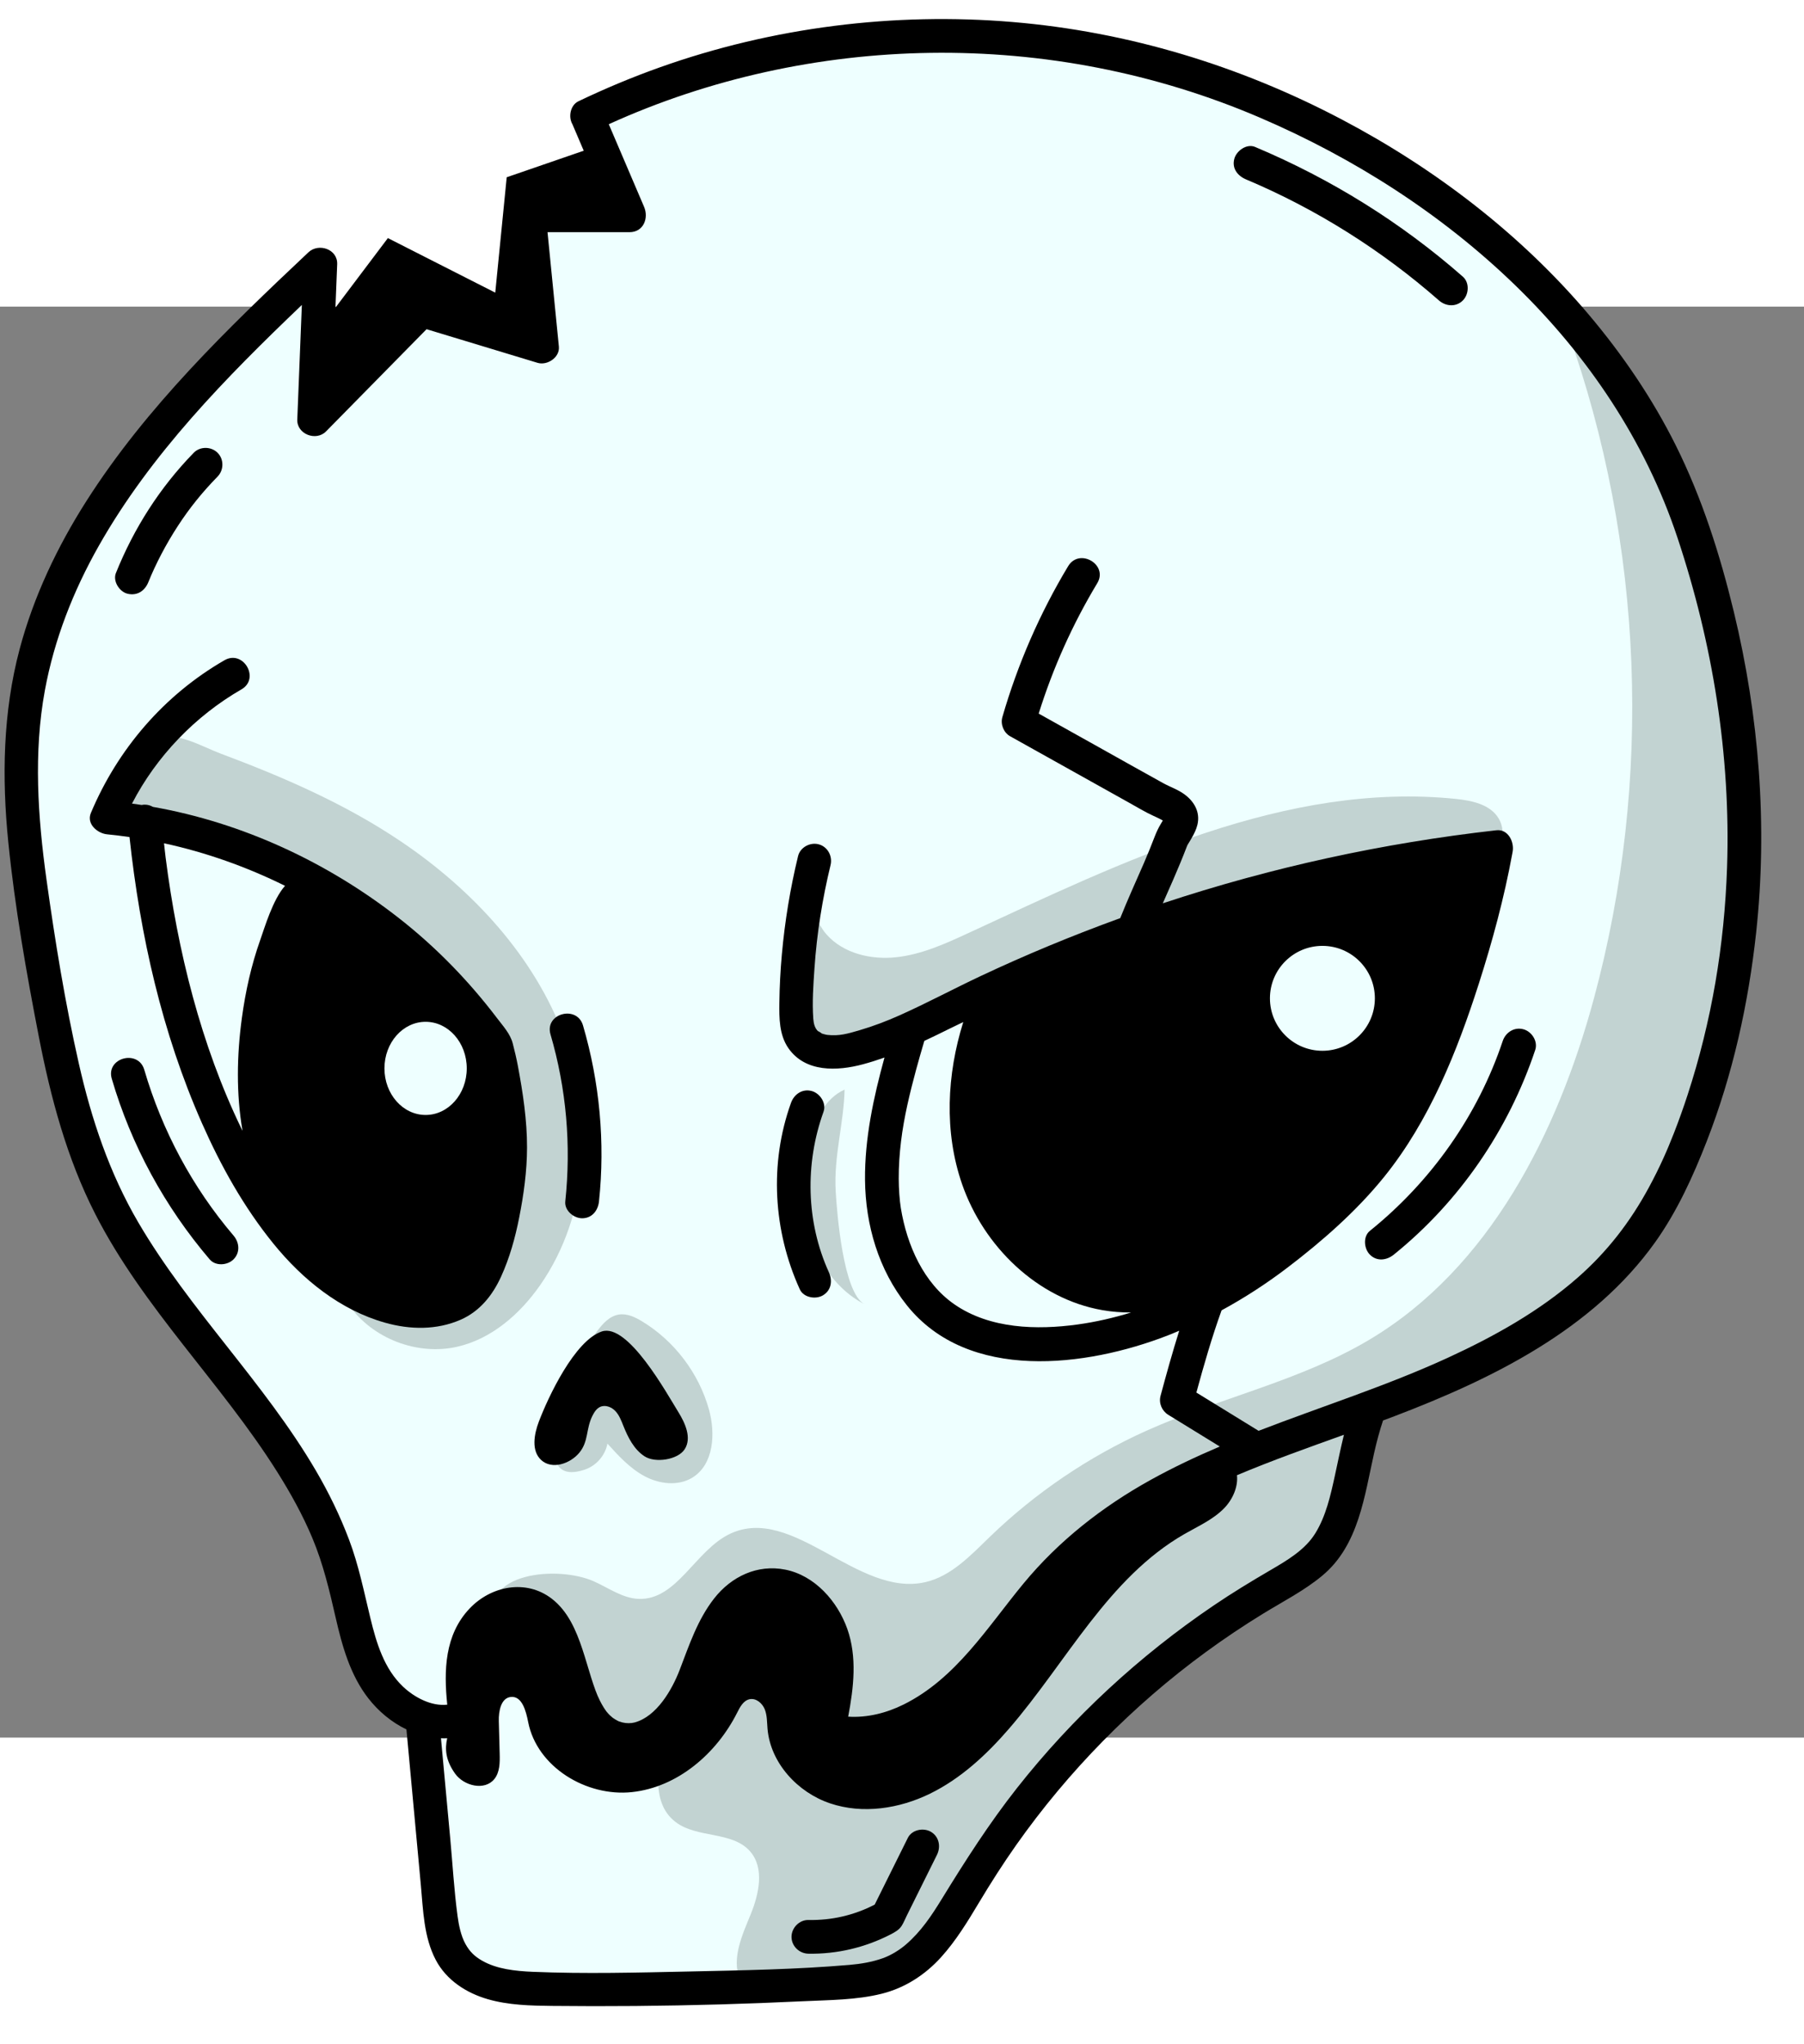 <?xml version="1.0" encoding="UTF-8" standalone="no" ?>
<!DOCTYPE svg PUBLIC "-//W3C//DTD SVG 1.1//EN" "http://www.w3.org/Graphics/SVG/1.1/DTD/svg11.dtd">
<svg xmlns="http://www.w3.org/2000/svg" xmlns:xlink="http://www.w3.org/1999/xlink" version="1.1" width="1080" height="1224" viewBox="200 160 900 714" xml:space="preserve">
<rect x="200" y="160" width="900" height="714" fill="#808080" stroke="none"/>
<desc>Created with Fabric.js 4.4.0</desc>
<defs>
</defs>
<g transform="matrix(1 0 0 1 640 512)" id="background-logo"  >
<rect style="stroke: none; stroke-width: 0; stroke-dasharray: none; stroke-linecap: butt; stroke-dashoffset: 0; stroke-linejoin: miter; stroke-miterlimit: 4; fill: rgb(255,255,255); fill-opacity: 0; fill-rule: nonzero; opacity: 1;"  paint-order="stroke"  x="-640" y="-512" rx="0" ry="0" width="1280" height="1024" />
</g>
<g transform="matrix(3.966 0 0 3.966 640.476 512.254)" id="shape-9216dc6b-09fb-4f24-8fe3-4cc7e11c9692"  >
<g style=""  paint-order="stroke"   >
		<g transform="matrix(1 0 0 1 -0.459 -0.129)" id="path-03"  >
<path style="stroke: none; stroke-width: 1; stroke-dasharray: none; stroke-linecap: butt; stroke-dashoffset: 0; stroke-linejoin: miter; stroke-miterlimit: 4; fill: rgb(238,255,255); fill-rule: nonzero; opacity: 1;"  paint-order="stroke"  transform=" translate(-110.026, -124.871)" d="M 74.365 11.418 C 74.365 11.418 120.175 -7.478 152.296 7.619 C 184.418 22.716 196.302 32.994 205.296 49.376 C 214.29 65.758 216.539 76.358 217.824 86.637 C 219.108 96.916 219.108 129.679 211.078 144.776 C 203.048 159.873 188.272 170.152 169.963 175.934 C 169.963 175.934 171.248 190.71 165.466 194.885 C 159.684 199.061 138.805 209.34 130.775 221.225 C 122.745 233.11 117.605 244.673 113.108 245.958 C 108.612 247.243 74.334 248.114 68.024 247.839 C 68.024 247.839 55.325 249.495 54.703 241.089 C 54.08 232.682 52.679 213.846 51.122 211.978 C 49.565 210.109 44.428 210.888 42.249 196.877 C 40.069 182.866 21.7 162.94 21.7 162.94 C 21.7 162.94 8.935 147.84 5.354 123.555 C 1.774 99.27 -0.25 86.971 3.953 76.853 C 8.156 66.734 30.106 34.354 38.357 31.24 C 39.928 30.647 39.349 43.422 42.076 41.962 C 44.563 40.629 47.364 38.6 50.336 36.095 C 52.787 34.027 60.94 40.363 63.544 37.773 C 66.368 34.963 63.574 23.289 66.072 20.572 C 67.749 18.748 72.333 23.92 73.667 22.414 C 76.642 19.053 74.365 11.418 74.365 11.418 L 74.365 11.418 z" stroke-linecap="round" />
</g>
		<g transform="matrix(1 0 0 1 29.739 4.231)" id="path-02"  >
<path style="stroke: none; stroke-width: 1; stroke-dasharray: none; stroke-linecap: butt; stroke-dashoffset: 0; stroke-linejoin: miter; stroke-miterlimit: 4; fill: rgb(194,211,210); fill-rule: nonzero; opacity: 1;"  paint-order="stroke"  transform=" translate(-140.224, -129.232)" d="M 74.101 196.544 C 75.969 197.372 77.721 198.685 79.763 198.761 C 84.601 198.939 86.898 192.608 91.284 190.559 C 99.182 186.868 107.294 198.584 115.796 196.661 C 119.071 195.92 121.518 193.292 123.931 190.958 C 129.664 185.414 136.365 180.873 143.639 177.603 C 152.869 173.454 163.016 171.325 171.705 166.137 C 186.771 157.141 195.337 140.188 199.916 123.248 C 207.34 95.78 206.176 66.055 196.624 39.252 C 205.268 46.346 211.121 56.43 214.491 67.093 C 217.862 77.755 218.889 89.023 219.099 100.203 C 219.333 112.606 218.555 125.187 214.713 136.982 C 210.871 148.778 203.237 158.627 192.798 165.328 C 183.041 171.592 171.73 174.852 160.998 179.24 C 148.505 184.348 137.362 192.716 128.972 203.287 C 124.982 208.314 121.343 214.052 115.561 216.838 C 109.78 219.623 101.078 217.481 99.927 211.168 C 99.641 209.599 99.824 207.871 98.971 206.523 C 97.021 203.444 91.977 205.367 90.023 208.444 C 88.07 211.521 87.302 215.501 84.4 217.705 C 81.31 220.051 76.738 219.448 73.491 217.325 C 69.255 214.555 62.908 206.782 61.532 201.852 C 59.711 195.332 69.659 194.571 74.101 196.544 z" stroke-linecap="round" />
</g>
		<g transform="matrix(1 0 0 1 15.56 85.394)" id="path-02"  >
<path style="stroke: none; stroke-width: 1; stroke-dasharray: none; stroke-linecap: butt; stroke-dashoffset: 0; stroke-linejoin: miter; stroke-miterlimit: 4; fill: rgb(194,211,210); fill-rule: nonzero; opacity: 1;"  paint-order="stroke"  transform=" translate(-126.045, -210.394)" d="M 168.947 174.142 C 171.478 180.604 168.451 188.101 163.682 193.143 C 158.913 198.186 152.63 201.464 146.905 205.386 C 137.209 212.03 128.924 220.722 122.754 230.727 C 120.176 234.906 117.85 239.442 113.942 242.415 C 108.008 246.928 99.884 246.825 92.435 246.522 C 91.473 243.902 92.783 241.064 93.838 238.481 C 94.893 235.897 95.617 232.656 93.793 230.543 C 91.557 227.953 87.117 228.908 84.4 226.828 C 81.132 224.326 82.131 219.219 83.645 215.392 C 85.684 210.239 88.676 204.695 94.001 203.162 C 97.463 202.166 101.143 203.122 104.742 203.28 C 114.55 203.71 123.561 198.204 131.515 192.449 C 142.191 184.725 155.381 175.307 168.947 174.142 L 168.947 174.142 z" stroke-linecap="round" />
</g>
		<g transform="matrix(1 0 0 1 32.75 -11.658)" id="path-02"  >
<path style="stroke: none; stroke-width: 1; stroke-dasharray: none; stroke-linecap: butt; stroke-dashoffset: 0; stroke-linejoin: miter; stroke-miterlimit: 4; fill: rgb(194,211,210); fill-rule: nonzero; opacity: 1;"  paint-order="stroke"  transform=" translate(-143.235, -113.342)" d="M 103.418 115.195 C 105.545 117.573 109.012 118.379 112.183 118.032 C 115.355 117.684 118.32 116.343 121.216 115.002 C 140.712 105.976 161.18 95.932 182.552 98.114 C 184.599 98.323 186.904 98.817 187.951 100.589 C 189.045 102.44 188.172 104.947 186.561 106.372 C 184.95 107.797 182.794 108.4 180.718 108.961 C 157.114 115.341 133.51 121.72 109.906 128.1 C 108.062 128.599 106.142 129.101 104.262 128.761 C 99.977 127.984 97.571 122.966 98.106 118.645 C 98.581 114.81 102.399 111.266 102.566 108.011 C 101.066 110.057 101.73 113.309 103.418 115.195 L 103.418 115.195 z" stroke-linecap="round" />
</g>
		<g transform="matrix(1 0 0 1 -67.811 3.791)" id="path-02"  >
<path style="stroke: none; stroke-width: 1; stroke-dasharray: none; stroke-linecap: butt; stroke-dashoffset: 0; stroke-linejoin: miter; stroke-miterlimit: 4; fill: rgb(194,211,210); fill-rule: nonzero; opacity: 1;"  paint-order="stroke"  transform=" translate(-42.674, -128.791)" d="M 12.58 99.106 C 25.033 101.169 36.902 106.652 46.544 114.798 C 51.802 119.239 56.474 124.567 59.151 130.907 C 61.828 137.248 62.335 144.698 59.504 150.971 C 56.672 157.244 50.185 161.989 43.305 161.78 C 46.266 166.004 51.881 168.176 56.913 167.043 C 61.242 166.068 64.824 162.936 67.363 159.296 C 73.579 150.387 74.201 138.292 70.419 128.109 C 66.636 117.926 58.885 109.563 49.882 103.485 C 42.846 98.735 35.087 95.375 27.167 92.41 C 24.821 91.531 21.612 89.578 19.054 90.469 C 17.381 91.052 12.593 99.108 12.58 99.106 z" stroke-linecap="round" />
</g>
		<g transform="matrix(1 0 0 1 -31.398 48.582)" id="path-02"  >
<path style="stroke: none; stroke-width: 1; stroke-dasharray: none; stroke-linecap: butt; stroke-dashoffset: 0; stroke-linejoin: miter; stroke-miterlimit: 4; fill: rgb(194,211,210); fill-rule: nonzero; opacity: 1;"  paint-order="stroke"  transform=" translate(-79.088, -173.582)" d="M 72.976 182.499 C 74.418 182.02 75.554 180.719 75.834 179.225 C 77.233 180.77 78.671 182.345 80.509 183.327 C 82.347 184.309 84.697 184.599 86.483 183.524 C 89.21 181.884 89.459 177.973 88.598 174.909 C 87.315 170.337 84.24 166.294 80.177 163.836 C 79.299 163.304 78.298 162.83 77.283 162.986 C 76.097 163.169 75.215 164.155 74.503 165.121 C 72.671 167.611 64.364 185.359 72.976 182.499 L 72.976 182.499 z" stroke-linecap="round" />
</g>
		<g transform="matrix(1 0 0 1 -6.136 23.19)" id="path-02"  >
<path style="stroke: none; stroke-width: 1; stroke-dasharray: none; stroke-linecap: butt; stroke-dashoffset: 0; stroke-linejoin: miter; stroke-miterlimit: 4; fill: rgb(194,211,210); fill-rule: nonzero; opacity: 1;"  paint-order="stroke"  transform=" translate(-104.349, -148.19)" d="M 100.729 150.352 C 101.416 155 104.001 159.546 108.181 161.69 C 105.475 160.302 104.702 150.126 104.546 147.479 C 104.286 143.086 105.57 138.927 105.664 134.69 C 100.737 136.864 100.074 145.925 100.729 150.352 L 100.729 150.352 z" stroke-linecap="round" />
</g>
		<g transform="matrix(1 0 0 1 -34.189 48.469)" id="path-01"  >
<path style="stroke: none; stroke-width: 1; stroke-dasharray: none; stroke-linecap: butt; stroke-dashoffset: 0; stroke-linejoin: miter; stroke-miterlimit: 4; fill: rgb(0,0,0); fill-rule: nonzero; opacity: 1;"  paint-order="stroke"  transform=" translate(-76.296, -173.469)" d="M 75.118 165.118 C 71.696 166.28 68.371 173.382 67.206 176.456 C 66.597 178.062 66.236 180.123 67.497 181.289 C 68.842 182.534 71.149 181.773 72.309 180.354 C 73.469 178.934 73.116 177.417 73.922 175.771 C 74.152 175.302 74.444 174.82 74.919 174.604 C 75.562 174.311 76.348 174.616 76.832 175.13 C 77.316 175.645 77.571 176.327 77.833 176.983 C 78.424 178.458 79.178 179.967 80.512 180.83 C 81.846 181.693 84.691 181.27 85.549 179.933 C 86.456 178.521 85.629 176.668 84.744 175.242 C 83.295 172.904 78.4 164.003 75.118 165.118 z" stroke-linecap="round" />
</g>
		<g transform="matrix(1 0 0 1 0 0)" id="path-01"  >
<path style="stroke: none; stroke-width: 1; stroke-dasharray: none; stroke-linecap: butt; stroke-dashoffset: 0; stroke-linejoin: miter; stroke-miterlimit: 4; fill: rgb(0,0,0); fill-rule: nonzero; opacity: 1;"  paint-order="stroke"  transform=" translate(-110.485, -125)" d="M 217.53 74.599 C 215.791 67.397 213.525 60.26 210.212 53.617 C 207.269 47.719 203.538 42.236 199.29 37.202 C 190.724 27.052 179.909 18.795 168.181 12.62 C 155.318 5.848 141.324 1.598 126.826 0.375 C 111.887 -0.886 96.594 1.038 82.464 6.062 C 78.969 7.304 75.541 8.739 72.196 10.339 C 72.194 10.34 72.193 10.34 72.191 10.341 C 72.191 10.341 72.191 10.342 72.19 10.342 C 71.158 10.836 70.887 12.312 71.431 13.242 C 71.431 13.242 71.431 13.242 71.431 13.242 C 71.904 14.35 72.377 15.458 72.85 16.565 L 63.162 19.905 L 61.721 34.421 L 48.215 27.558 L 41.619 36.308 L 41.74 33.264 L 41.837 30.847 C 41.913 28.944 39.501 28.139 38.218 29.348 C 28.058 38.919 17.853 48.778 10.305 60.619 C 6.628 66.387 3.643 72.67 1.885 79.296 C -0.215 87.211 -0.353 95.436 0.465 103.544 C 1.294 111.764 2.741 119.977 4.318 128.085 C 5.808 135.744 7.836 143.34 11.395 150.322 C 17.443 162.183 27.21 171.536 34.265 182.738 C 35.949 185.412 37.499 188.199 38.72 191.118 C 40.066 194.337 40.861 197.684 41.635 201.075 C 42.451 204.645 43.461 208.32 45.744 211.257 C 47.031 212.913 48.677 214.281 50.549 215.182 C 51.152 221.703 51.756 228.225 52.359 234.747 C 52.653 237.923 52.723 241.298 54.238 244.183 C 55.574 246.729 58.084 248.344 60.788 249.124 C 63.392 249.875 66.156 249.94 68.847 249.969 C 72.356 250.007 75.866 250.01 79.376 249.979 C 86.395 249.917 93.413 249.717 100.424 249.38 C 103.713 249.222 107.139 249.237 110.351 248.432 C 113.256 247.704 115.794 246.06 117.794 243.849 C 119.677 241.767 121.141 239.358 122.577 236.96 C 124.055 234.491 125.602 232.068 127.26 229.715 C 133.807 220.43 141.929 212.16 151.101 205.454 C 153.444 203.741 155.857 202.123 158.332 200.606 C 160.836 199.071 163.471 197.733 165.741 195.849 C 170.367 192.011 171.05 185.804 172.299 180.306 C 172.606 178.958 172.96 177.624 173.398 176.314 C 173.872 176.137 174.348 175.961 174.82 175.781 C 187.14 171.084 199.77 164.904 207.629 153.887 C 210.376 150.036 212.413 145.566 214.122 141.173 C 217.392 132.77 219.359 123.891 220.331 114.938 C 221.792 101.465 220.707 87.759 217.53 74.599 z M 167.343 183.234 C 166.789 185.786 166.214 188.329 164.894 190.482 C 163.6 192.593 161.348 193.909 159.207 195.159 C 156.786 196.571 154.396 198.026 152.076 199.6 C 142.727 205.938 134.337 213.691 127.346 222.565 C 123.863 226.988 120.871 231.664 117.929 236.454 C 116.602 238.615 115.312 240.569 113.389 242.235 C 112.644 242.88 111.564 243.578 110.489 243.962 C 109.131 244.447 107.711 244.685 106.278 244.808 C 99.591 245.378 92.828 245.493 86.12 245.637 C 79.587 245.777 73.003 245.951 66.472 245.679 C 64.23 245.586 61.922 245.334 60.085 244.288 C 59.139 243.749 58.509 243.155 57.964 242.161 C 57.399 241.132 57.134 239.807 56.981 238.676 C 56.541 235.426 56.356 232.123 56.054 228.857 C 55.741 225.475 55.428 222.094 55.115 218.713 L 54.892 216.293 C 55.155 216.302 55.417 216.31 55.676 216.293 C 55.369 217.654 55.469 219.056 56.661 220.733 L 56.661 220.733 C 57.775 222.301 60.38 222.928 61.597 221.438 C 62.303 220.573 62.307 219.351 62.277 218.235 C 62.241 216.871 62.204 215.507 62.168 214.142 C 62.134 212.889 62.435 211.227 63.682 211.098 C 65.093 210.952 65.59 212.869 65.863 214.262 C 66.972 219.917 73.183 223.679 78.913 223.069 C 84.644 222.46 89.556 218.233 92.145 213.085 C 92.502 212.374 92.924 211.56 93.7 211.387 C 94.512 211.206 95.308 211.872 95.619 212.645 C 95.93 213.417 95.898 214.276 95.97 215.106 C 96.344 219.409 99.75 223.104 103.843 224.485 C 107.936 225.865 112.536 225.163 116.415 223.263 C 120.295 221.363 123.53 218.354 126.354 215.085 C 133.586 206.714 138.822 196.104 148.418 190.6 C 150.142 189.612 152.009 188.787 153.399 187.367 C 154.472 186.27 155.182 184.677 155.022 183.201 C 159.438 181.341 163.981 179.729 168.478 178.112 C 168.06 179.809 167.715 181.525 167.343 183.234 z M 216.671 106.758 C 216.341 116.493 214.743 126.063 211.698 135.384 C 211.178 136.976 210.615 138.555 210.007 140.115 C 209.779 140.699 209.541 141.279 209.301 141.859 C 209.252 141.972 209.077 142.386 209.025 142.505 C 208.904 142.783 208.781 143.06 208.656 143.337 C 208.098 144.571 207.495 145.779 206.852 146.97 C 204.498 151.326 201.609 155.075 197.876 158.348 C 193.062 162.569 187.38 165.742 181.586 168.407 C 173.841 171.968 165.687 174.545 157.742 177.615 C 155.134 176.01 152.526 174.406 149.917 172.801 C 150.864 169.322 151.864 165.849 153.086 162.458 C 155.978 160.885 158.747 159.088 161.373 157.086 C 165.772 153.734 170.075 149.958 173.557 145.64 C 179.238 138.594 182.714 129.897 185.45 121.351 C 187.161 116.009 188.641 110.536 189.652 105.014 C 189.668 104.923 189.686 104.833 189.702 104.743 C 189.917 103.541 189.148 101.892 187.658 102.059 C 173.392 103.664 159.317 106.728 145.693 111.251 C 146.142 110.23 146.597 109.211 147.041 108.187 C 147.623 106.845 148.187 105.495 148.708 104.128 C 148.706 104.132 148.76 104.008 148.792 103.93 C 148.826 103.872 148.872 103.789 148.872 103.789 C 149.023 103.564 149.154 103.32 149.293 103.087 C 149.611 102.552 149.901 101.977 150.046 101.37 C 150.427 99.782 149.648 98.436 148.396 97.524 C 147.58 96.93 146.611 96.611 145.733 96.127 C 143.041 94.643 140.365 93.128 137.681 91.629 C 135.148 90.213 132.615 88.798 130.081 87.382 C 131.877 81.635 134.34 76.142 137.448 70.975 C 138.859 68.631 135.194 66.497 133.787 68.835 L 133.787 68.835 C 130.216 74.771 127.429 81.179 125.509 87.835 C 125.254 88.72 125.674 89.777 126.483 90.229 C 131.467 93.014 136.452 95.799 141.436 98.583 C 142.457 99.154 143.463 99.763 144.526 100.252 C 144.921 100.434 145.319 100.614 145.698 100.829 C 145.615 100.969 145.532 101.11 145.448 101.25 C 145.135 101.769 144.887 102.301 144.668 102.868 C 144.238 103.983 143.796 105.09 143.319 106.186 C 142.317 108.49 141.271 110.778 140.339 113.113 C 134.355 115.287 128.463 117.723 122.704 120.438 C 119.313 122.036 116.006 123.812 112.583 125.341 C 110.956 126.068 109.287 126.705 107.576 127.208 C 106.051 127.656 104.996 127.971 103.494 127.806 C 103.436 127.796 103.344 127.781 103.323 127.776 C 103.114 127.719 102.902 127.676 102.699 127.598 C 102.986 127.708 102.329 127.299 102.322 127.343 C 101.921 126.951 101.772 126.407 101.726 125.767 C 101.575 123.676 101.733 121.523 101.875 119.434 C 102.172 115.048 102.864 110.71 103.9 106.438 C 104.17 105.326 103.547 104.14 102.42 103.83 C 101.339 103.533 100.083 104.194 99.812 105.311 C 98.825 109.376 98.148 113.516 97.773 117.683 C 97.592 119.698 97.487 121.72 97.46 123.744 C 97.433 125.692 97.439 127.815 98.601 129.482 C 100.736 132.544 104.756 132.366 107.975 131.502 C 108.89 131.256 109.792 130.969 110.683 130.652 C 109.301 135.686 108.186 140.836 108.235 146.057 C 108.289 151.719 109.94 157.368 113.5 161.825 C 121.22 171.491 136.088 169.591 146.306 165.62 C 146.794 165.43 147.276 165.226 147.758 165.023 C 146.907 167.733 146.147 170.473 145.41 173.211 C 145.161 174.135 145.579 175.11 146.384 175.605 C 148.544 176.934 150.703 178.262 152.863 179.591 C 149.907 180.851 146.997 182.221 144.17 183.788 C 138.079 187.166 132.599 191.457 128.157 196.841 C 123.623 202.336 119.672 208.783 113.086 212.05 C 110.919 213.125 108.514 213.728 106.116 213.576 C 106.813 209.918 107.255 206.059 106.002 202.526 C 104.779 199.077 101.933 195.826 98.212 195.08 C 94.703 194.376 91.421 195.944 89.266 198.693 C 87.174 201.361 86.122 204.56 84.923 207.685 C 83.949 210.223 82.014 213.57 79.237 214.31 C 78.804 214.425 78.209 214.431 77.705 214.302 C 77.548 214.261 77.392 214.21 77.239 214.155 C 77.318 214.184 77.58 214.324 77.207 214.142 C 76.957 214.02 76.719 213.872 76.491 213.713 C 76.434 213.656 76.167 213.433 76.118 213.384 C 75.966 213.233 75.825 213.071 75.689 212.905 C 75.656 212.846 75.425 212.521 75.391 212.468 C 75.215 212.188 75.054 211.898 74.904 211.603 C 74.475 210.761 74.154 209.83 73.782 208.651 C 73.408 207.465 73.075 206.266 72.681 205.086 C 71.89 202.718 70.862 200.302 68.831 198.737 C 65.598 196.247 61.2 197.115 58.49 199.975 C 55.349 203.291 55.239 207.788 55.683 212.069 C 53.673 212.294 51.544 211.146 50.135 209.816 C 47.732 207.55 46.77 204.295 46.012 201.176 C 45.204 197.849 44.543 194.518 43.329 191.306 C 42.191 188.295 40.779 185.394 39.154 182.617 C 32.67 171.538 23.301 162.476 16.817 151.395 C 13.184 145.185 10.927 138.423 9.343 131.429 C 7.615 123.799 6.348 116.003 5.27 108.256 C 4.178 100.415 3.624 92.293 5.067 84.46 C 6.249 78.046 8.635 71.956 11.841 66.292 C 18.392 54.715 27.843 45.096 37.393 35.97 L 36.915 47.962 L 36.818 50.38 C 36.744 52.231 39.181 53.157 40.437 51.879 C 44.374 47.875 48.312 43.871 52.249 39.867 L 53.081 39.021 C 57.734 40.431 62.387 41.841 67.04 43.251 C 68.259 43.621 69.859 42.577 69.724 41.207 C 69.248 36.408 68.772 31.609 68.296 26.811 C 71.734 26.812 75.173 26.814 78.611 26.815 C 80.37 26.816 81.049 25.048 80.442 23.625 C 78.962 20.161 77.482 16.697 76.002 13.232 C 88.661 7.473 102.532 4.458 116.43 4.254 C 130.639 4.046 144.816 6.786 157.882 12.392 C 169.728 17.474 180.795 24.535 190.058 33.526 C 199.19 42.388 206.382 53.086 210.416 65.195 C 214.875 78.579 217.148 92.643 216.671 106.758 z M 112.766 141.187 C 113.136 138.138 113.868 135.125 114.666 132.165 C 114.992 130.958 115.343 129.759 115.694 128.56 C 116.749 128.067 117.795 127.556 118.834 127.04 C 119.419 126.75 120.008 126.473 120.594 126.186 C 118.531 132.772 118.162 139.997 120.444 146.58 C 123.162 154.422 129.928 161.018 138.106 162.435 C 139.303 162.643 140.504 162.731 141.705 162.73 C 139.512 163.402 137.269 163.92 134.984 164.236 C 129.891 164.94 123.97 164.808 119.488 161.71 C 115.629 159.043 113.51 154.313 112.739 149.585 C 112.576 148.58 112.48 147.143 112.475 145.906 C 112.468 144.328 112.576 142.752 112.766 141.187 z M 165.77 129.803 C 162.125 129.803 159.17 126.848 159.17 123.203 C 159.17 119.559 162.125 116.604 165.77 116.604 C 169.414 116.604 172.369 119.559 172.369 123.203 C 172.369 126.848 169.414 129.803 165.77 129.803 z M 146.116 101.083 C 146.116 101.083 146.116 101.083 146.116 101.082 C 146.152 101.106 146.16 101.112 146.116 101.083 z M 146.148 101.164 C 146.159 101.185 146.157 101.183 146.148 101.164 L 146.148 101.164 z" stroke-linecap="round" />
</g>
		<g transform="matrix(1 0 0 1 -72.267 -2.486)" id="path-01"  >
<path style="stroke: none; stroke-width: 1; stroke-dasharray: none; stroke-linecap: butt; stroke-dashoffset: 0; stroke-linejoin: miter; stroke-miterlimit: 4; fill: rgb(0,0,0); fill-rule: nonzero; opacity: 1;"  paint-order="stroke"  transform=" translate(-38.218, -122.514)" d="M 63.917 128.86 C 63.611 127.67 62.688 126.672 61.955 125.706 C 58.38 120.994 54.251 116.749 49.589 113.103 C 40.584 106.062 29.929 101.107 18.652 99.116 C 18.358 98.944 18.019 98.836 17.629 98.836 C 17.502 98.836 17.374 98.852 17.246 98.878 C 16.84 98.815 16.433 98.76 16.026 98.704 C 19.092 92.753 23.981 87.683 29.798 84.331 C 32.161 82.969 30.029 79.304 27.658 80.67 C 20.074 85.04 14.231 91.839 10.853 99.886 C 10.269 101.279 11.702 102.456 12.898 102.57 C 13.838 102.66 14.776 102.78 15.712 102.914 C 17.051 115.274 19.793 127.524 24.83 138.922 C 27.203 144.293 30.082 149.455 33.784 154.028 C 37.445 158.551 42.19 162.416 47.872 164.016 C 51.009 164.9 54.351 164.958 57.369 163.637 C 59.775 162.584 61.387 160.559 62.456 158.21 C 63.537 155.835 64.232 153.325 64.735 150.77 C 65.305 147.878 65.712 144.935 65.718 141.984 C 65.725 138.526 65.2 135.085 64.564 131.693 C 64.384 130.735 64.16 129.804 63.917 128.86 z M 52.96 137.878 C 50.1 137.878 47.782 135.254 47.782 132.017 C 47.782 128.78 50.1 126.157 52.96 126.157 C 55.82 126.157 58.137 128.78 58.137 132.017 C 58.137 135.254 55.82 137.878 52.96 137.878 z M 20.255 105.483 C 20.179 104.889 20.124 104.292 20.055 103.697 C 25.301 104.835 30.429 106.651 35.276 109.05 C 33.734 110.784 32.701 114.333 32.154 115.873 C 31.028 119.042 30.301 122.346 29.848 125.674 C 29.21 130.369 29.124 135.217 29.929 139.87 C 29.89 139.791 29.849 139.712 29.81 139.633 C 24.708 129.114 21.755 117.231 20.255 105.483 z" stroke-linecap="round" />
</g>
		<g transform="matrix(1 0 0 1 -9.935 22.819)" id="path-01"  >
<path style="stroke: none; stroke-width: 1; stroke-dasharray: none; stroke-linecap: butt; stroke-dashoffset: 0; stroke-linejoin: miter; stroke-miterlimit: 4; fill: rgb(0,0,0); fill-rule: nonzero; opacity: 1;"  paint-order="stroke"  transform=" translate(-100.55, -147.819)" d="M 100.031 159.815 C 100.506 160.857 102.016 161.112 102.932 160.576 C 104.003 159.949 104.169 158.721 103.692 157.675 C 100.81 151.342 100.67 143.989 103.015 137.475 C 103.403 136.398 102.578 135.154 101.534 134.867 C 100.357 134.544 99.316 135.267 98.926 136.348 C 96.179 143.98 96.686 152.464 100.031 159.815 z" stroke-linecap="round" />
</g>
		<g transform="matrix(1 0 0 1 71.394 16.538)" id="path-01"  >
<path style="stroke: none; stroke-width: 1; stroke-dasharray: none; stroke-linecap: butt; stroke-dashoffset: 0; stroke-linejoin: miter; stroke-miterlimit: 4; fill: rgb(0,0,0); fill-rule: nonzero; opacity: 1;"  paint-order="stroke"  transform=" translate(-181.879, -141.538)" d="M 191.059 127.097 C 189.903 126.779 188.815 127.488 188.451 128.577 C 185.323 137.938 179.447 146.248 171.745 152.455 C 170.853 153.174 170.997 154.705 171.745 155.454 C 172.627 156.335 173.849 156.174 174.744 155.454 C 183.001 148.799 189.182 139.751 192.54 129.704 C 192.903 128.619 192.121 127.388 191.059 127.097 z" stroke-linecap="round" />
</g>
		<g transform="matrix(1 0 0 1 -38.655 13)" id="path-01"  >
<path style="stroke: none; stroke-width: 1; stroke-dasharray: none; stroke-linecap: butt; stroke-dashoffset: 0; stroke-linejoin: miter; stroke-miterlimit: 4; fill: rgb(0,0,0); fill-rule: nonzero; opacity: 1;"  paint-order="stroke"  transform=" translate(-71.831, -138)" d="M 68.672 127.741 C 70.671 134.572 71.283 141.679 70.531 148.755 C 70.41 149.895 71.592 150.875 72.651 150.875 C 73.898 150.875 74.65 149.899 74.771 148.755 C 75.559 141.337 74.855 133.773 72.76 126.614 C 71.996 124.001 67.902 125.113 68.672 127.741 C 68.672 127.741 68.672 127.741 68.672 127.741 z" stroke-linecap="round" />
</g>
		<g transform="matrix(1 0 0 1 -89.092 18.681)" id="path-01"  >
<path style="stroke: none; stroke-width: 1; stroke-dasharray: none; stroke-linecap: butt; stroke-dashoffset: 0; stroke-linejoin: miter; stroke-miterlimit: 4; fill: rgb(0,0,0); fill-rule: nonzero; opacity: 1;"  paint-order="stroke"  transform=" translate(-21.393, -143.681)" d="M 17.571 132.191 C 16.806 129.578 12.713 130.69 13.482 133.319 C 15.929 141.685 20.145 149.416 25.797 156.046 C 26.54 156.918 28.031 156.81 28.795 156.046 C 29.659 155.182 29.54 153.922 28.795 153.048 C 23.628 146.986 19.805 139.831 17.571 132.191 z" stroke-linecap="round" />
</g>
		<g transform="matrix(1 0 0 1 58.844 -99.008)" id="path-01"  >
<path style="stroke: none; stroke-width: 1; stroke-dasharray: none; stroke-linecap: butt; stroke-dashoffset: 0; stroke-linejoin: miter; stroke-miterlimit: 4; fill: rgb(0,0,0); fill-rule: nonzero; opacity: 1;"  paint-order="stroke"  transform=" translate(-169.329, -25.992)" d="M 157.3 16.09 C 156.244 15.646 154.967 16.569 154.692 17.571 C 154.355 18.795 155.113 19.733 156.172 20.179 C 165 23.895 173.24 29.094 180.436 35.407 C 181.296 36.161 182.587 36.254 183.434 35.407 C 184.204 34.637 184.299 33.167 183.434 32.409 C 175.646 25.576 166.844 20.108 157.3 16.09 z" stroke-linecap="round" />
</g>
		<g transform="matrix(1 0 0 1 -89.838 -61.837)" id="path-01"  >
<path style="stroke: none; stroke-width: 1; stroke-dasharray: none; stroke-linecap: butt; stroke-dashoffset: 0; stroke-linejoin: miter; stroke-miterlimit: 4; fill: rgb(0,0,0); fill-rule: nonzero; opacity: 1;"  paint-order="stroke"  transform=" translate(-20.648, -63.163)" d="M 15.484 72.306 C 16.71 72.585 17.649 71.93 18.092 70.825 C 18.528 69.739 19.09 68.529 19.706 67.348 C 20.345 66.124 21.043 64.931 21.797 63.775 C 23.284 61.491 24.849 59.557 26.791 57.564 C 27.591 56.744 27.608 55.383 26.791 54.566 C 25.987 53.762 24.595 53.743 23.793 54.566 C 19.544 58.924 16.268 64.057 14.004 69.698 C 13.589 70.73 14.454 72.071 15.484 72.306 z" stroke-linecap="round" />
</g>
		<g transform="matrix(1 0 0 1 -2.219 110.595)" id="path-01"  >
<path style="stroke: none; stroke-width: 1; stroke-dasharray: none; stroke-linecap: butt; stroke-dashoffset: 0; stroke-linejoin: miter; stroke-miterlimit: 4; fill: rgb(0,0,0); fill-rule: nonzero; opacity: 1;"  paint-order="stroke"  transform=" translate(-108.266, -235.595)" d="M 116.523 228.063 C 115.585 227.515 114.134 227.794 113.622 228.824 L 113.622 228.824 C 112.232 231.623 110.842 234.423 109.452 237.222 C 106.852 238.568 104.045 239.213 101.109 239.158 C 99.964 239.137 98.989 240.148 98.989 241.278 C 98.989 242.445 99.96 243.377 101.109 243.398 C 104.695 243.465 108.255 242.623 111.441 240.978 C 111.993 240.693 112.531 240.406 112.868 239.856 C 113.112 239.458 113.291 239.004 113.499 238.585 L 114.697 236.172 C 115.559 234.436 116.421 232.7 117.284 230.964 C 117.793 229.939 117.558 228.669 116.523 228.063 z" stroke-linecap="round" />
</g>
</g>
</g>
</svg>